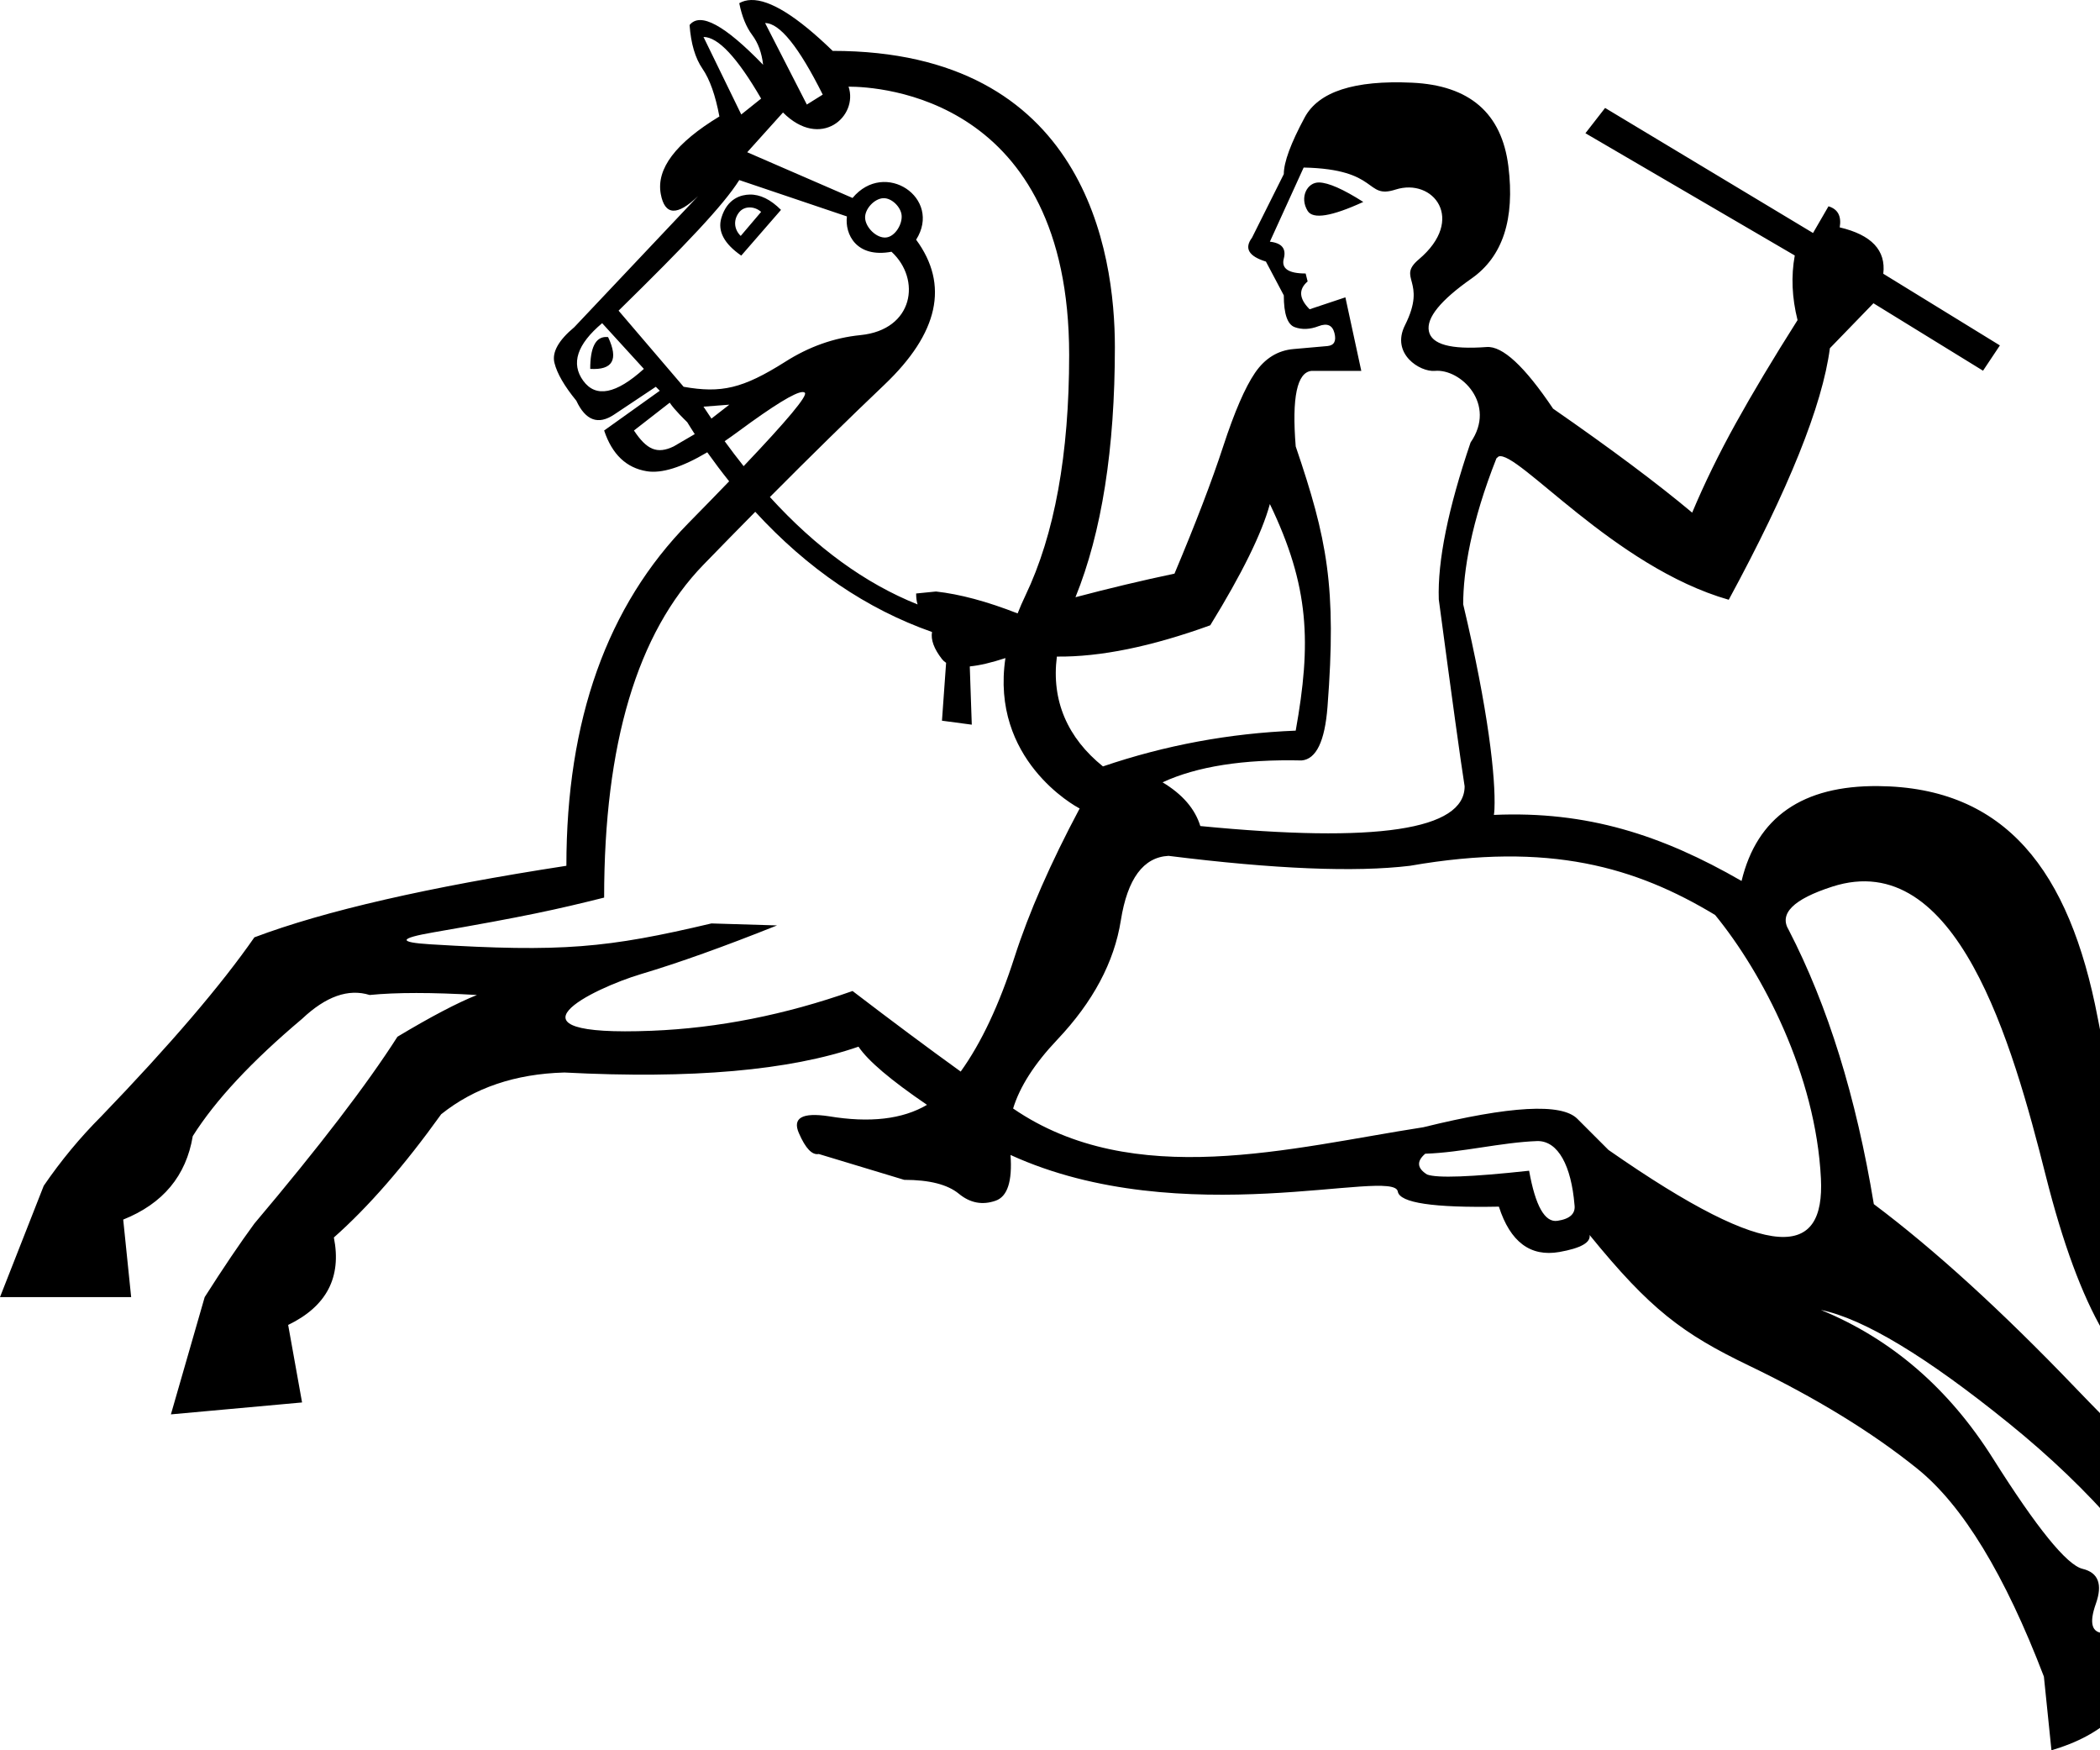 <?xml version="1.0" encoding="UTF-8" standalone="no"?>
<svg
   width="1200"
   height="1000"
   id="svg2214"
   sodipodi:version="0.32"
   inkscape:version="1.4.2 (f4327f4, 2025-05-13)"
   sodipodi:docname="1360A.svg"
   inkscape:output_extension="org.inkscape.output.svg.inkscape"
   sodipodi:modified="true"
   version="1.1"
   xmlns:inkscape="http://www.inkscape.org/namespaces/inkscape"
   xmlns:sodipodi="http://sodipodi.sourceforge.net/DTD/sodipodi-0.dtd"
   xmlns="http://www.w3.org/2000/svg"
   xmlns:svg="http://www.w3.org/2000/svg"
   xmlns:rdf="http://www.w3.org/1999/02/22-rdf-syntax-ns#"
   xmlns:cc="http://creativecommons.org/ns#"
   xmlns:dc="http://purl.org/dc/elements/1.1/">
  <defs
     id="defs2219" />
  <sodipodi:namedview
     inkscape:window-height="998"
     inkscape:window-width="1680"
     inkscape:pageshadow="2"
     inkscape:pageopacity="0.0"
     guidetolerance="10.0"
     gridtolerance="10.0"
     objecttolerance="10.0"
     borderopacity="1.0"
     bordercolor="#666666"
     pagecolor="#ffffff"
     id="base"
     inkscape:showpageshadow="2"
     inkscape:pagecheckerboard="0"
     inkscape:deskcolor="#d1d1d1"
     inkscape:zoom="0.53386562"
     inkscape:cx="733.33061"
     inkscape:cy="590.97269"
     inkscape:window-x="-8"
     inkscape:window-y="-8"
     inkscape:window-maximized="1"
     inkscape:current-layer="svg2214"
     showguides="true">
    <sodipodi:guide
       position="0,1000"
       orientation="0,-1"
       id="guide7"
       inkscape:locked="false" />
    <sodipodi:guide
       position="0,0"
       orientation="0,-1"
       id="guide8"
       inkscape:locked="false" />
  </sodipodi:namedview>
  <path
     id="path12"
     style="fill:#000000;stroke:none;stroke-width:1"
     d="m 429.16,0.006 c -2.493,0.071 -4.733,0.673 -6.721,1.809 1.514,7.571 3.976,13.628 7.383,18.17 3.407,4.542 5.487,10.22 6.244,17.033 -21.955,-22.712 -35.959,-30.282 -42.016,-22.711 0.757,10.599 3.217,18.926 7.381,24.982 4.164,6.056 7.381,15.141 9.652,27.254 -24.983,15.141 -36.15,29.905 -33.5,44.289 2.267,12.308 9.386,12.698 21.354,1.172 l -70.752,74.912 c -9.085,7.571 -12.87,14.385 -11.355,20.441 1.514,6.056 5.679,13.248 12.492,21.576 5.299,11.356 12.491,14.006 21.576,7.949 9.085,-6.056 17.034,-11.356 23.848,-15.898 l 2.27,2.271 -31.795,22.711 c 4.542,13.627 12.68,21.387 24.414,23.279 8.516,1.373 20.021,-2.237 34.518,-10.83 4.087,5.737 8.256,11.263 12.504,16.574 -6.902,7.168 -14.627,15.095 -23.174,23.781 -46.559,47.316 -69.838,112.614 -69.838,195.891 -78.734,12.113 -138.165,25.74 -178.289,40.881 -18.927,27.254 -48.072,61.322 -87.439,102.203 -12.113,12.113 -23.092,25.362 -32.934,39.746 L 0,741.086 H 74.949 L 70.406,696.797 c 22.712,-9.085 35.961,-24.983 39.746,-47.695 12.87,-20.441 33.689,-42.774 62.457,-67 13.627,-12.87 26.498,-17.412 38.611,-13.627 15.141,-1.514 35.58,-1.514 61.32,0 -11.356,4.542 -26.497,12.492 -45.424,23.848 -17.412,27.254 -44.666,62.837 -81.762,106.746 -8.328,11.356 -17.792,25.362 -28.391,42.018 l -19.305,66.998 74.949,-6.812 -7.949,-44.289 c 21.955,-10.599 30.661,-27.253 26.119,-49.965 19.684,-17.412 40.125,-40.881 61.322,-70.406 18.927,-15.141 42.395,-23.09 70.406,-23.848 72.678,3.785 128.701,-1.137 168.068,-14.764 5.361,8.041 18.408,19.118 39.141,33.232 -13.982,8.254 -32.709,10.425 -56.176,6.514 -15.141,-2.271 -20.819,0.946 -17.033,9.652 3.785,8.706 7.57,12.681 11.355,11.924 l 48.83,14.764 c 14.384,0 24.795,2.65 31.23,7.949 6.435,5.299 13.437,6.625 21.008,3.975 6.764,-2.367 9.6,-11.08 8.508,-26.137 98.142,44.843 218.979,6.98 221.305,20.889 1.079,6.479 20.334,9.359 57.764,8.639 6.48,20.155 17.998,28.792 34.555,25.912 12.228,-2.159 17.987,-5.398 17.277,-9.717 34.55,42.469 53.019,56.324 91.17,74.68 38.151,18.355 70.184,37.971 96.096,58.846 25.912,20.875 50.025,60.464 72.34,118.77 L 1172.26,1000 c 29.512,-8.638 47.508,-25.554 53.988,-50.748 0.717,-21.595 -7.201,-26.993 -23.754,-16.195 -7.208,0 -8.834,-5.577 -4.875,-16.734 3.959,-11.158 1.44,-17.818 -7.557,-19.977 -8.997,-2.159 -26.092,-23.212 -51.287,-63.162 -25.191,-39.95 -57.942,-68.204 -98.252,-84.76 24.471,5.039 60.28,26.633 107.428,64.783 47.151,38.15 82.604,79.181 106.357,123.09 l 8.637,41.029 c 32.388,-22.315 47.145,-42.111 44.27,-59.387 -2.88,-16.556 -8.998,-22.312 -18.357,-17.273 -9.356,-0.72 -11.515,-5.399 -6.476,-14.037 5.038,-8.638 0.718,-15.475 -12.959,-20.514 -13.677,-5.039 -41.568,-29.513 -83.678,-73.422 -42.11,-43.909 -80.44,-78.821 -114.99,-104.734 -10.076,-61.185 -26.273,-113.37 -48.588,-156.559 -5.759,-9.357 2.519,-17.636 24.834,-24.834 71.192,-22.965 102.877,89.377 122.01,165.197 19.436,77.02 43.729,118.589 72.879,124.707 29.154,6.119 33.651,-2.339 13.494,-25.373 -22.311,-45.348 -41.205,-108.513 -56.682,-189.492 -16.131,-84.4 -52.858,-131.825 -125.408,-132.484 -43.262,-0.393 -69.302,17.675 -78.119,54.205 -45.634,-26.301 -88.365,-40.081 -141.535,-37.742 0.17,-1.068 0.278,-2.164 0.326,-3.287 0.757,-17.791 -3.482,-56.5 -17.866,-117.065 0,-18.927 4.616,-47.028 19.001,-83.367 l 1.209,-1.059 c 10.616,-3.946 66.015,63.157 131.533,81.855 34.252,-63.157 53.518,-111.062 57.801,-143.711 l 24.889,-25.689 62.623,38.535 9.633,-14.449 -66.633,-40.945 c 1.604,-13.381 -6.694,-22.212 -24.893,-26.494 1.072,-6.422 -1.068,-10.436 -6.42,-12.043 l -8.832,15.254 -118.82,-71.451 -11.24,14.449 119.625,69.848 c -2.153,11.775 -1.625,24.084 1.586,36.93 -13.915,21.944 -25.69,41.615 -35.322,59.01 -9.635,17.395 -17.932,34.389 -24.891,50.98 -19.802,-16.592 -46.297,-36.394 -79.482,-59.408 -16.277,-24.226 -28.958,-35.962 -38.043,-35.205 -20.441,1.514 -31.418,-1.513 -32.932,-9.084 -1.514,-7.571 6.625,-17.602 24.416,-30.094 17.791,-12.492 24.793,-33.878 21.008,-64.16 -3.785,-30.282 -22.144,-46.181 -55.076,-47.695 -32.932,-1.514 -53.373,5.11 -61.322,19.873 -7.949,14.763 -11.924,25.552 -11.924,32.365 l -18.17,36.338 c -4.542,6.056 -1.893,10.599 7.949,13.627 l 10.221,19.305 c 0,10.599 2.082,16.656 6.246,18.17 4.164,1.514 8.706,1.324 13.627,-0.568 4.921,-1.893 7.949,-0.568 9.084,3.975 1.136,4.542 -0.187,7.004 -3.973,7.383 -3.785,0.379 -10.222,0.946 -19.307,1.703 -9.085,0.757 -16.465,5.299 -22.143,13.627 -5.678,8.328 -11.735,22.334 -18.17,42.018 -6.435,19.684 -15.709,43.909 -27.822,72.678 -18.399,3.873 -37.262,8.366 -56.59,13.479 15.015,-37.067 22.521,-84.714 22.521,-142.938 0,-54.379 -17.071,-169.203 -161.254,-169.203 C 455.514,9.385 439.963,-0.302 429.16,0.006 Z m 8.043,13.164 c 8.328,0 19.305,13.629 32.932,40.883 l -9.084,5.678 z M 402,21.119 c 8.328,0 19.305,11.736 32.932,35.205 l -11.355,9.084 z m 82.898,28.391 c 17.473,0 126.049,5.93 126.049,153.305 0,56.78 -8.327,102.581 -24.982,137.406 -1.663,3.477 -3.138,6.873 -4.438,10.189 -0.035,0.01 -0.069,0.021 -0.104,0.031 -17.412,-6.814 -32.933,-10.978 -46.561,-12.492 l -11.355,1.137 c 0,2.489 0.278,4.573 0.834,6.254 -29.893,-11.947 -58.027,-32.403 -84.398,-61.367 23.26,-23.406 45.059,-44.781 65.395,-64.125 31.04,-29.525 37.096,-57.156 18.17,-82.896 15.017,-23.806 -17.934,-45.999 -36.34,-23.848 L 426.982,86.984 447.424,64.271 c 21.522,21.522 43.132,2.211 37.475,-14.762 z m 260.049,46.215 c 43.78,0.903 34.823,18.242 52.504,12.586 21.542,-6.891 40.358,17.026 13.311,39.867 -12.911,10.903 5.014,11.932 -7.898,37.604 -8.277,16.456 8.706,26.874 17.033,26.117 14.886,-1.353 35.535,19.08 20.441,40.883 -12.87,37.853 -18.927,67.756 -18.17,89.711 7.571,56.78 12.491,92.362 14.762,106.746 0,24.983 -50.344,32.553 -151.033,22.711 -3.028,-9.842 -10.22,-18.169 -21.576,-24.982 19.684,-9.085 46.182,-13.249 79.492,-12.492 8.328,-0.757 13.248,-10.977 14.762,-30.66 5.292,-68.781 -0.229,-95.999 -18.168,-148.762 -2.271,-28.011 0.756,-42.397 9.084,-43.154 h 28.391 l -9.086,-42.016 -20.439,6.812 c -6.056,-6.056 -6.436,-11.356 -1.137,-15.898 l -1.135,-4.541 c -9.842,0 -14.006,-2.84 -12.492,-8.518 1.514,-5.678 -1.136,-8.895 -7.949,-9.652 z m -322.508,7.158 61.512,20.771 c -1.28,10.084 5.337,23.933 25.479,20.18 17.048,15.673 12.786,44.575 -17.719,47.625 -15.141,1.514 -29.525,6.624 -43.152,15.33 -24.151,15.233 -36.392,17.993 -57.916,14.195 l -37.168,-43.492 c 38.61,-37.853 59.88,-60.225 68.965,-74.609 z m 331.35,1.365 c -6.86,-0.166 -11.315,8.526 -6.57,16.236 3.028,4.921 13.627,3.218 31.797,-5.109 -11.451,-7.287 -19.859,-10.997 -25.227,-11.127 z m -325.387,6.912 c -4.795,0.1 -12.809,2.058 -16.182,13.299 -2.271,7.571 1.514,14.763 11.355,21.576 l 22.711,-26.119 c -5.962,-5.962 -11.923,-8.88 -17.885,-8.756 z m 76.369,2.072 c 4.725,-0.182 9.899,4.922 10.426,9.621 0.578,5.159 -3.662,12.268 -8.822,12.832 -5.453,0.596 -11.835,-5.745 -12.031,-11.227 -0.182,-5.104 5.324,-11.03 10.428,-11.227 z m -76.42,5.279 c 2.26,-0.011 4.643,0.839 6.58,2.541 l -11.672,13.744 c -4.199,-4.129 -4.051,-9.706 -0.756,-13.662 1.45,-1.741 3.587,-2.613 5.848,-2.623 z m -84.268,66.133 23.848,26.119 c -15.898,14.384 -27.443,16.656 -34.635,6.814 -7.192,-9.842 -3.597,-20.821 10.787,-32.934 z m 2.17,7.887 c -5.988,0.089 -8.982,6.167 -8.982,18.232 12.87,0.757 16.275,-5.3 10.219,-18.17 -0.426,-0.047 -0.837,-0.068 -1.236,-0.062 z m 112.32,31.461 c 0.609,-0.018 1.056,0.115 1.34,0.398 1.679,1.679 -9.979,15.66 -34.975,41.945 -3.654,-4.584 -7.273,-9.34 -10.855,-14.268 2.52,-1.718 5.117,-3.562 7.789,-5.533 20.204,-14.905 32.437,-22.419 36.701,-22.543 z m -75.879,6.076 c 2.831,4.246 9.084,10.221 9.084,10.221 l 0.918,0.92 c 1.442,2.252 2.837,4.629 4.301,6.824 l -12.033,7.02 c -9.545,4.592 -15.416,1.856 -22.711,-9.086 z m 34.066,1.137 -10.221,7.949 L 402,232.34 Z m 308.881,56.779 c 22.677,47.097 23.745,79.417 14.764,129.457 -37.853,1.514 -74.57,8.328 -110.152,20.441 -20.17,-16.248 -29.559,-37.473 -26.326,-62.752 24.765,0.272 53.981,-5.686 87.646,-17.875 18.169,-29.525 29.526,-52.616 34.068,-69.271 z m -294.064,4.43 c 29.991,32.641 63.657,55.531 100.998,68.668 -0.761,4.46 1.136,9.619 5.693,15.479 0.646,0.831 1.436,1.542 2.363,2.137 l -2.363,33.066 17.035,2.271 -1.137,-32.934 0.047,-0.361 c 5.515,-0.53 12.285,-2.113 20.311,-4.752 -8.627,57.949 39.603,84.54 42.418,85.922 -16.643,31.234 -29.052,59.563 -37.225,84.988 -8.732,27.166 -18.982,48.944 -30.754,65.334 -18.587,-13.396 -39.186,-28.739 -61.797,-46.029 -38.61,13.627 -76.84,21.199 -114.693,22.713 -91.169,3.647 -33.204,-24.325 -6.246,-32.365 21.576,-6.435 47.505,-15.709 77.787,-27.822 l -37.475,-1.135 c -59.563,14.079 -85.326,16.538 -160.686,11.924 -18.548,-1.136 -17.98,-3.408 1.703,-6.814 52.785,-9.136 70.59,-13.103 97.662,-19.871 0,-87.819 18.926,-151.224 56.779,-190.213 10.102,-10.405 19.961,-20.474 29.578,-30.205 z m 236.15,196.57 c 60.565,7.571 106.557,9.463 137.975,5.678 79.731,-13.934 129.185,0.857 174.357,28.096 27.173,33.208 57.571,91.391 60.469,150.621 2.159,44.269 -26.39,49.848 -121.406,-16.375 -2.88,-2.879 -8.817,-8.819 -17.814,-17.816 -8.997,-8.999 -38.329,-7.38 -87.998,4.857 -75.643,11.716 -165.544,36.471 -234.391,-10.711 3.816,-12.491 12.222,-25.594 25.215,-39.309 20.441,-21.576 32.555,-44.287 36.34,-68.135 3.785,-23.847 12.87,-36.149 27.254,-36.906 z m 210.789,162.947 c 11.966,-0.125 19.353,14.372 21.193,36.389 0.717,5.039 -2.537,8.1 -9.734,9.18 -7.212,1.08 -12.612,-8.458 -16.197,-28.613 -33.113,3.597 -52.547,4.317 -58.303,2.158 -5.748,-3.599 -6.101,-7.56 -1.062,-11.879 20.961,-0.682 43.431,-6.495 64.104,-7.234 z"
     sodipodi:nodetypes="scsccscsccscscccsccscccccccccccccccccccccccscccccccccscccccsccccccccscscccscccsccsccccccccccccccccccccsssscccccsscssssccscscccccccccssccccccsccccccssssccccccccccccccscccccsccccsscscscccssssssccssccscccccssccsscccccccccccccccccccscccccccscccsccsccscccscccccssccccccccc" />
</svg>
